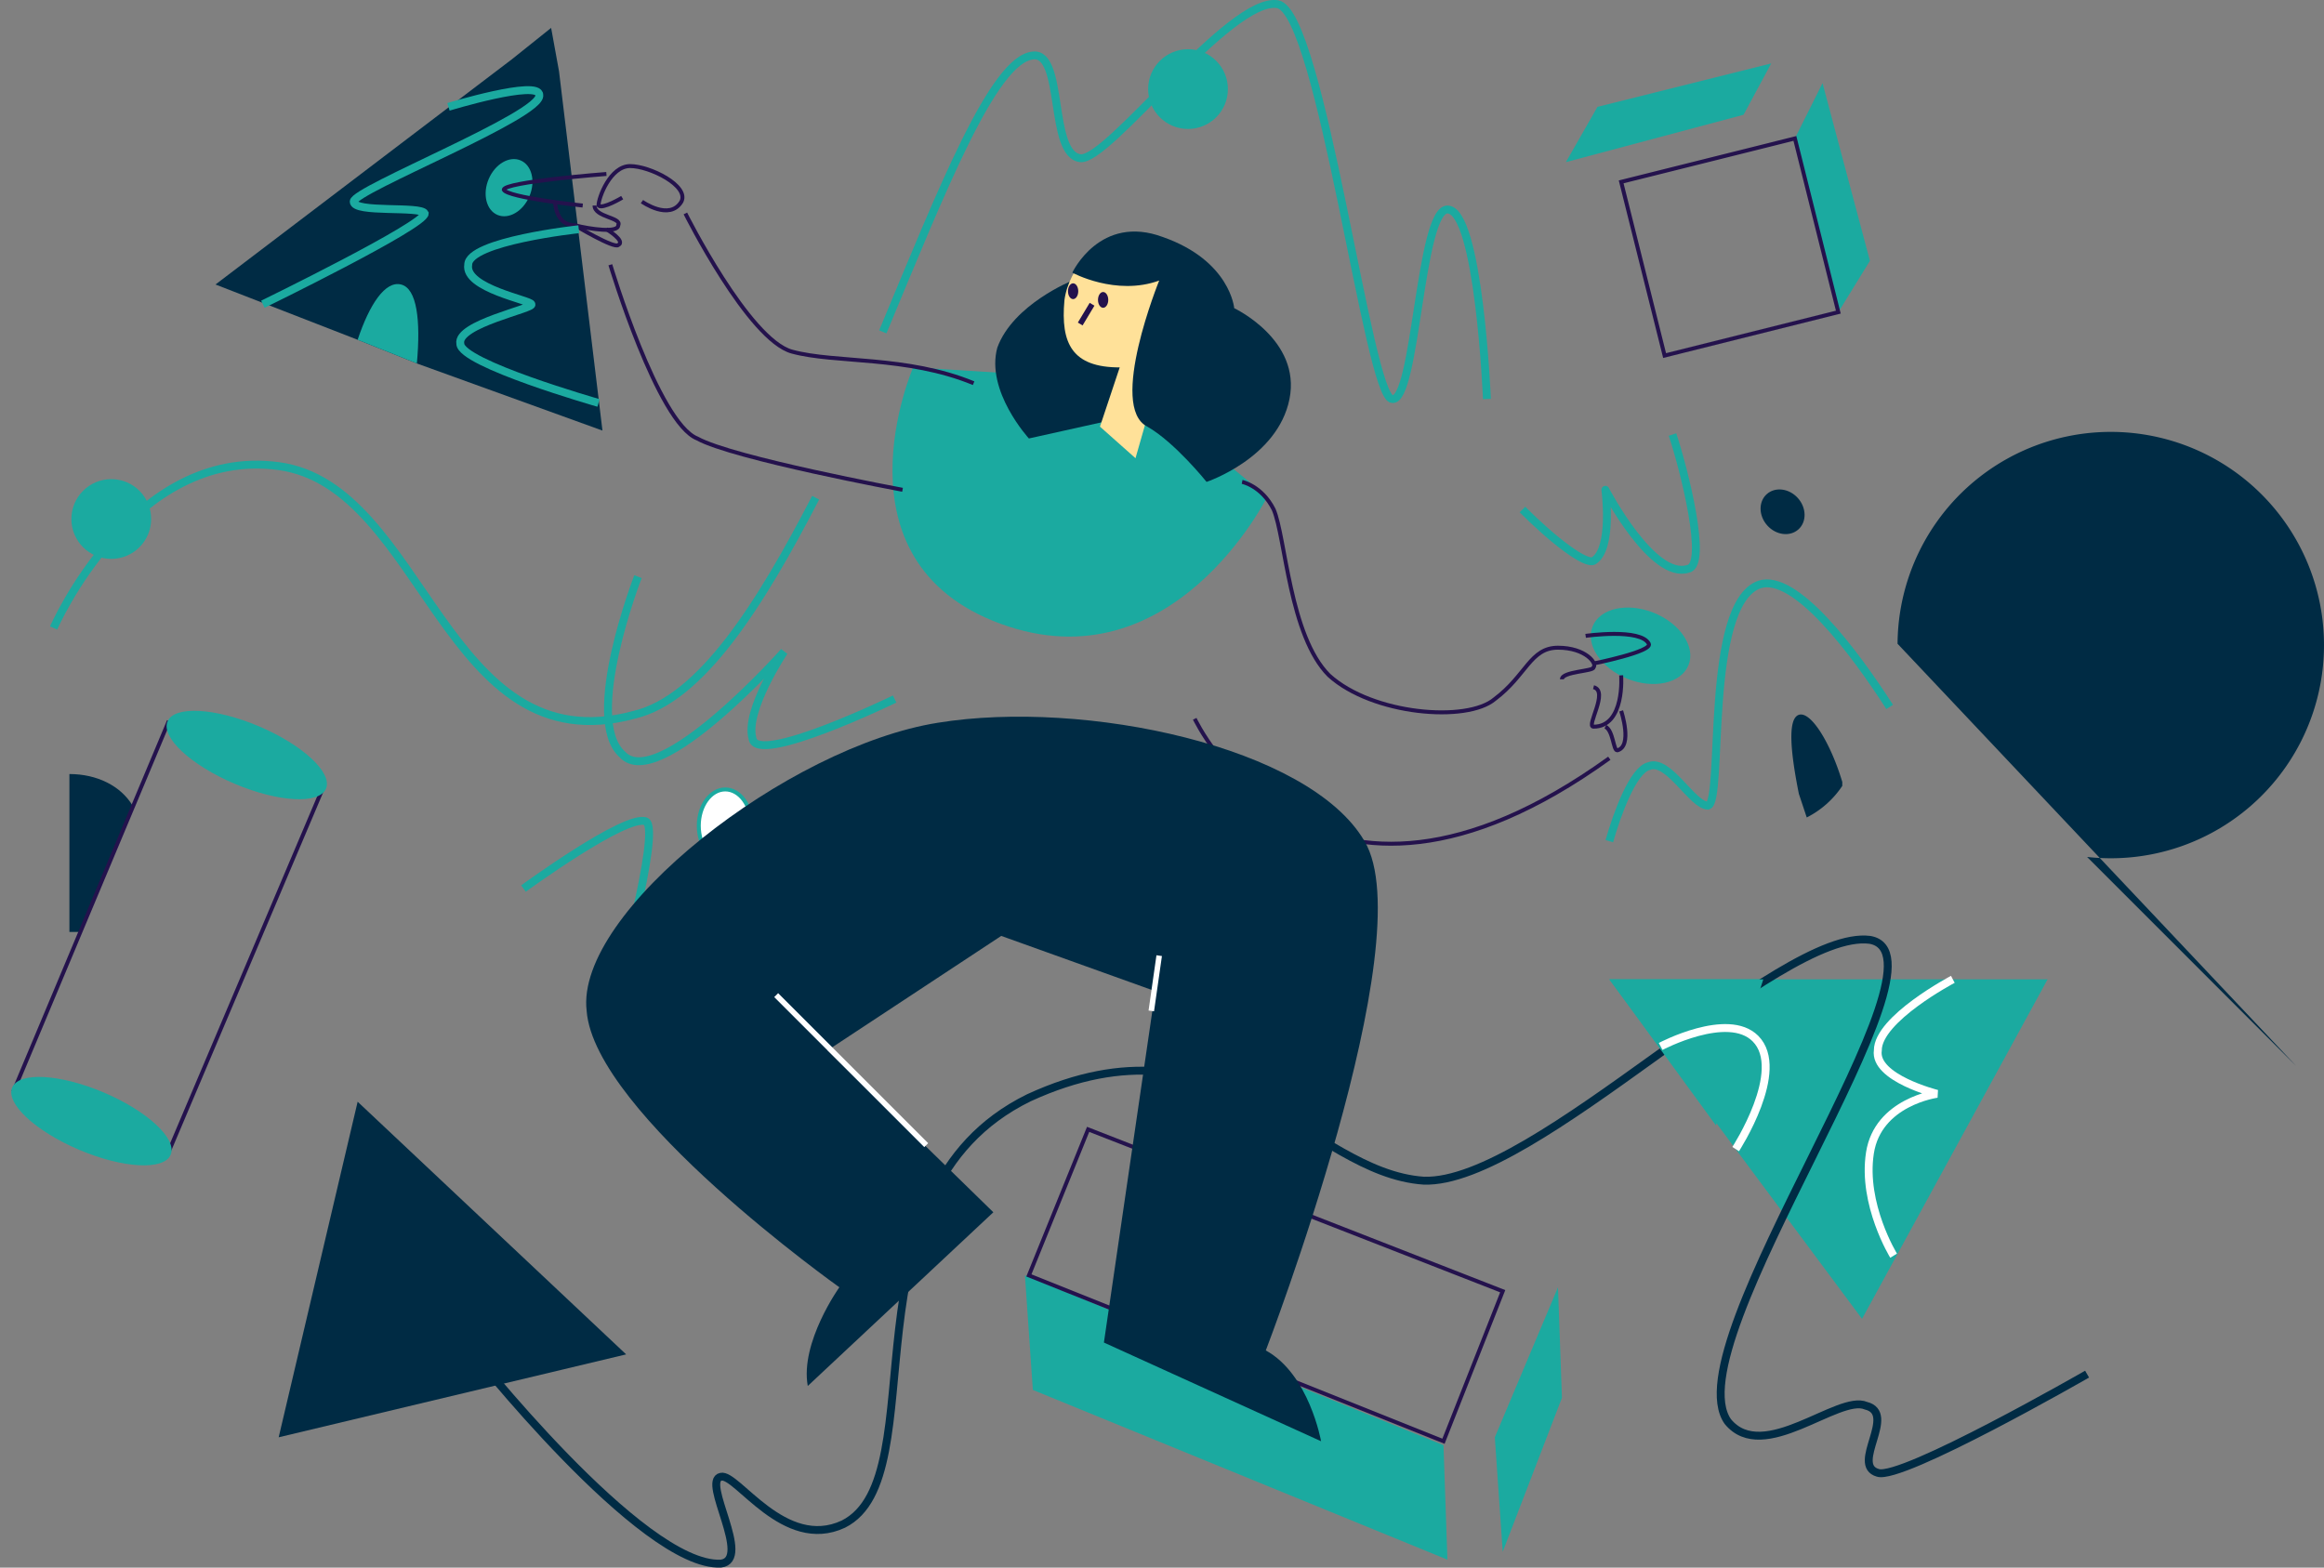 <svg xmlns="http://www.w3.org/2000/svg" width="588.578" height="397.078" viewBox="0 0 588.578 397.078">
  <rect x="0" y="0" width="588.578" height="397.078" fill="#808080" stroke="none"/>
  <g id="Group_669" data-name="Group 669" transform="translate(-2.422 -0.936)">
    <path id="Path_16809" data-name="Path 16809" d="M316.2,52.887s-41.847-33.344-68.5,4.6,13.631,73.525,13.631,73.525L299,104Z" transform="matrix(-0.259, -0.966, 0.966, -0.259, 264.502, 413.123)" fill="#1baaa0"/>
    <circle id="Ellipse_671" data-name="Ellipse 671" cx="10.1" cy="10.1" r="10.1" transform="translate(293.2 13.4)" fill="#1baaa0"/>
    <circle id="Ellipse_672" data-name="Ellipse 672" cx="10.1" cy="10.1" r="10.1" transform="translate(20.5 122.3)" fill="#1baaa0"/>
    <path id="Path_16771" data-name="Path 16771" d="M226,85c15-36,28-69,38-70,8-1,4,25,12,26,7,1,38-41,50-39,11,2,23,100,29,100,6,1,7-48,14-48,8,0,10,48,10,48M16,160s20-46,57-41,42,76,90,63c17-4,32-28,46-55" fill="none" stroke="#1baaa0" stroke-width="2" fill-rule="evenodd"/>
    <path id="Path_16772" data-name="Path 16772" d="M237,220c-9,29-53,49-82,38" fill="#fcb9c9"/>
    <path id="Path_16773" data-name="Path 16773" d="M135,226s26-19,31-17c4,2-8,45-8,45m6-107s-14,36-4,45c9,10,41-26,41-26s-10,15-8,22c1,7,36-10,36-10" fill="none" stroke="#1baaa0" stroke-width="2" fill-rule="evenodd"/>
    <ellipse id="Ellipse_673" data-name="Ellipse 673" cx="6.7" cy="9.2" rx="6.7" ry="9.2" transform="translate(179.4 200.9)" fill="#fff" stroke="#1baaa0" stroke-width="1"/>
    <path id="Path_16774" data-name="Path 16774" d="M20,197c7,0,13,3,16,8L23,237H20" fill="#002b44"/>
    <path id="Path_16775" data-name="Path 16775" d="M523,208" fill="none" stroke="#24124d" stroke-width="1" fill-rule="evenodd"/>
    <path id="Path_16776" data-name="Path 16776" d="M483,164a54,54,0,1,1,48,54l53,53" fill="#002b44"/>
    <path id="Path_16777" data-name="Path 16777" d="M377,166" fill="#fff"/>
    <path id="Path_16810" data-name="Path 16810" d="M9,0c4.971,0,9,5.865,9,13.1S13.971,26.2,9,26.2,0,20.335,0,13.1,4.029,0,9,0Z" transform="matrix(0.375, -0.927, 0.927, 0.375, 402.389, 167.94)" fill="#1baaa0"/>
    <ellipse id="Ellipse_675" data-name="Ellipse 675" cx="5.2" cy="6" rx="5.2" ry="6" transform="translate(446 129.589) rotate(-42)" fill="#002b44"/>
    <path id="Path_16778" data-name="Path 16778" d="M481,180c-9-14-24-34-33-31-14,5-9,55-13,56-4,0-10-12-15-10-4,1-8,12-10,19" fill="none" stroke="#1baaa0" stroke-width="2" fill-rule="evenodd"/>
    <path id="Path_16779" data-name="Path 16779" d="M388,130c8,8,16,14,18,13,5-3,3-18,3-18s12,23,21,20c5-1-1-25-4-34" fill="none" stroke="#1baaa0" stroke-linejoin="round" stroke-width="2" fill-rule="evenodd"/>
    <path id="Path_16780" data-name="Path 16780" d="M155,110,108,93,93,87,57,73l75-57,10-8,2,11Z" fill="#002b44"/>
    <path id="Path_16781" data-name="Path 16781" d="M410,249H521l-47,86Z" fill="#1baaa0"/>
    <path id="Path_16782" data-name="Path 16782" d="M497,249s-19,10-19,18c-1,7,15,11,15,11s-15,2-17,15,6,26,6,26" fill="none" stroke="#fff" stroke-width="2" fill-rule="evenodd"/>
    <path id="Path_16783" data-name="Path 16783" d="M93,280,73,365l88-21Z" fill="#002b44"/>
    <path id="Path_16784" data-name="Path 16784" d="M121,342s44,56,64,55c8-1-5-21,0-22,4-1,16,19,31,12,24-12-2-84,47-108,50-23,71,19,100,21,28,1,90-64,113-61,23,4-50,102-36,122,9,11,28-7,35-4,8,2-4,15,3,17,6,2,53-25,53-25" fill="none" stroke="#002b44" stroke-width="2" fill-rule="evenodd"/>
    <path id="Path_16785" data-name="Path 16785" d="M274,72s-15,6-19,17c-3,11,8,23,8,23l36-8Z" fill="#002b44"/>
    <path id="Path_16786" data-name="Path 16786" d="M309,172" fill="#f84f77"/>
    <path id="Path_16787" data-name="Path 16787" d="M290,117l8-28s10-2,10-9c-1-7-8-6-8-6s-1-9-10-12-17,7-18,15c-1,11,2,17,14,17l-5,15" fill="#ffe199"/>
    <path id="Path_16788" data-name="Path 16788" d="M279,78l-3,5" fill="none" stroke="#24124d" stroke-width="1.4" fill-rule="evenodd"/>
    <path id="Path_16789" data-name="Path 16789" d="M293,109c-10-5,3-37,3-37-11,4-22-2-22-2s7-15,23-9c17,6,18,18,18,18s17,8,14,23-21,21-21,21S300,113,293,109Z" fill="#002b44"/>
    <ellipse id="Ellipse_676" data-name="Ellipse 676" cx="7.5" cy="5.6" rx="7.5" ry="5.6" transform="translate(123.257 53.188) rotate(-67)" fill="#1baaa0"/>
    <path id="Path_16790" data-name="Path 16790" d="M397,327l1,28-15,39-2-29Z" fill="#1baaa0"/>
    <path id="Path_16791" data-name="Path 16791" d="M369,396,264,353l-2-29,106,43Z" fill="#1baaa0"/>
    <path id="Path_16792" data-name="Path 16792" d="M263,324l15-37,105,41-15,38Z" fill="none" stroke="#24124d" stroke-width="1" fill-rule="evenodd"/>
    <path id="Path_16793" data-name="Path 16793" d="M399,42l8-14,44-11-7,13Z" fill="#1baaa0"/>
    <path id="Path_16794" data-name="Path 16794" d="M468,80l8-13L464,22l-7,14Z" fill="#1baaa0"/>
    <path id="Path_16795" data-name="Path 16795" d="M413,47l44-11,11,44L424,91Z" fill="none" stroke="#24124d" stroke-width="1" fill-rule="evenodd"/>
    <path id="Path_16796" data-name="Path 16796" d="M410,249h39l-12,37Z" fill="#1baaa0"/>
    <path id="Path_16797" data-name="Path 16797" d="M469,200a23.609,23.609,0,0,1-9,8l-2-6c-2-10-3-19,0-20s8,7,11,17Z" fill="#002b44"/>
    <path id="Path_16798" data-name="Path 16798" d="M6,277l39-93,39,17L45,293Z" fill="none" stroke="#24124d" stroke-width="1" fill-rule="evenodd"/>
    <path id="Path_16808" data-name="Path 16808" d="M7.9,0c4.363,0,7.9,9.76,7.9,21.8S12.263,43.6,7.9,43.6,0,33.84,0,21.8,3.537,0,7.9,0Z" transform="translate(41.767 190.938) rotate(-67)" fill="#1baaa0"/>
    <ellipse id="Ellipse_678" data-name="Ellipse 678" cx="7.9" cy="21.8" rx="7.9" ry="21.8" transform="translate(2.422 283.673) rotate(-67)" fill="#1baaa0"/>
    <path id="Path_16799" data-name="Path 16799" d="M317,123s5,1,8,7c3,7,4,32,14,42,11,10,35,12,42,6,8-6,9-13,16-13s10,4,9,5c0,1-8,1-8,3m-93,10s30,64,105,10M157,68s12,40,22,44c9,5,52,13,52,13M176,55s16,32,27,35,29,1,46,8M150,53s-19-2-20-4c0-2,26-4,26-4m4,6s-5,3-6,2c0-2,3-10,8-10s15,5,13,9c-3,5-10,0-10,0" fill="none" stroke="#24124d" stroke-width="1" fill-rule="evenodd"/>
    <path id="Path_16800" data-name="Path 16800" d="M143,52s0,6,5,6c4,1,11,2,11,0,1-2-6-2-6-5" fill="none" stroke="#24124d" stroke-width="1" fill-rule="evenodd"/>
    <path id="Path_16801" data-name="Path 16801" d="M156,59s5,3,3,4c-1,1-11-5-11-5M404,162s14-2,16,2c1,2-14,5-14,5m7,3s1,13-7,13c-2,0,4-9,0-10" fill="none" stroke="#24124d" stroke-width="1" fill-rule="evenodd"/>
    <path id="Path_16802" data-name="Path 16802" d="M413,181s3,9-1,10c-1,0-1-5-3-6" fill="none" stroke="#24124d" stroke-width="1" fill-rule="evenodd"/>
    <ellipse id="Ellipse_679" data-name="Ellipse 679" cx="2" cy="1.3" rx="2" ry="1.3" transform="translate(272.9 76.7) rotate(-90)" fill="#24124d"/>
    <ellipse id="Ellipse_680" data-name="Ellipse 680" cx="2" cy="1.3" rx="2" ry="1.3" transform="translate(280.5 78.9) rotate(-90)" fill="#24124d"/>
    <path id="Path_16803" data-name="Path 16803" d="M149,59s-28,3-28,9c-1,6,16,9,16,10,1,1-19,5-18,10,0,5,35,15,35,15M116,28s23-7,23-3c1,5-47,24-47,27s17,1,18,3c0,3-41,23-41,23" fill="none" stroke="#1baaa0" stroke-width="2" fill-rule="evenodd"/>
    <path id="Path_16804" data-name="Path 16804" d="M108,93,93,87c3-9,7-15,11-14S109,82,108,93Z" fill="#1baaa0"/>
    <path id="Path_16805" data-name="Path 16805" d="M240,184c-38,6-92,48-89,73,2,26,64,70,64,70s-10,14-8,25l47-44-42-41,44-29,39,14-13,89,55,25s-3-17-14-23c0,0,40-104,25-129C334,190,277,178,240,184Z" fill="#002b44"/>
    <path id="Path_16806" data-name="Path 16806" d="M199,253l38,38m59-48-2,14" fill="none" stroke="#fff" stroke-width="1.4" fill-rule="evenodd"/>
    <path id="Path_16807" data-name="Path 16807" d="M423,266s17-9,24-2c8,8-5,28-5,28" fill="none" stroke="#fff" stroke-width="2" fill-rule="evenodd"/>
  </g>
</svg>

